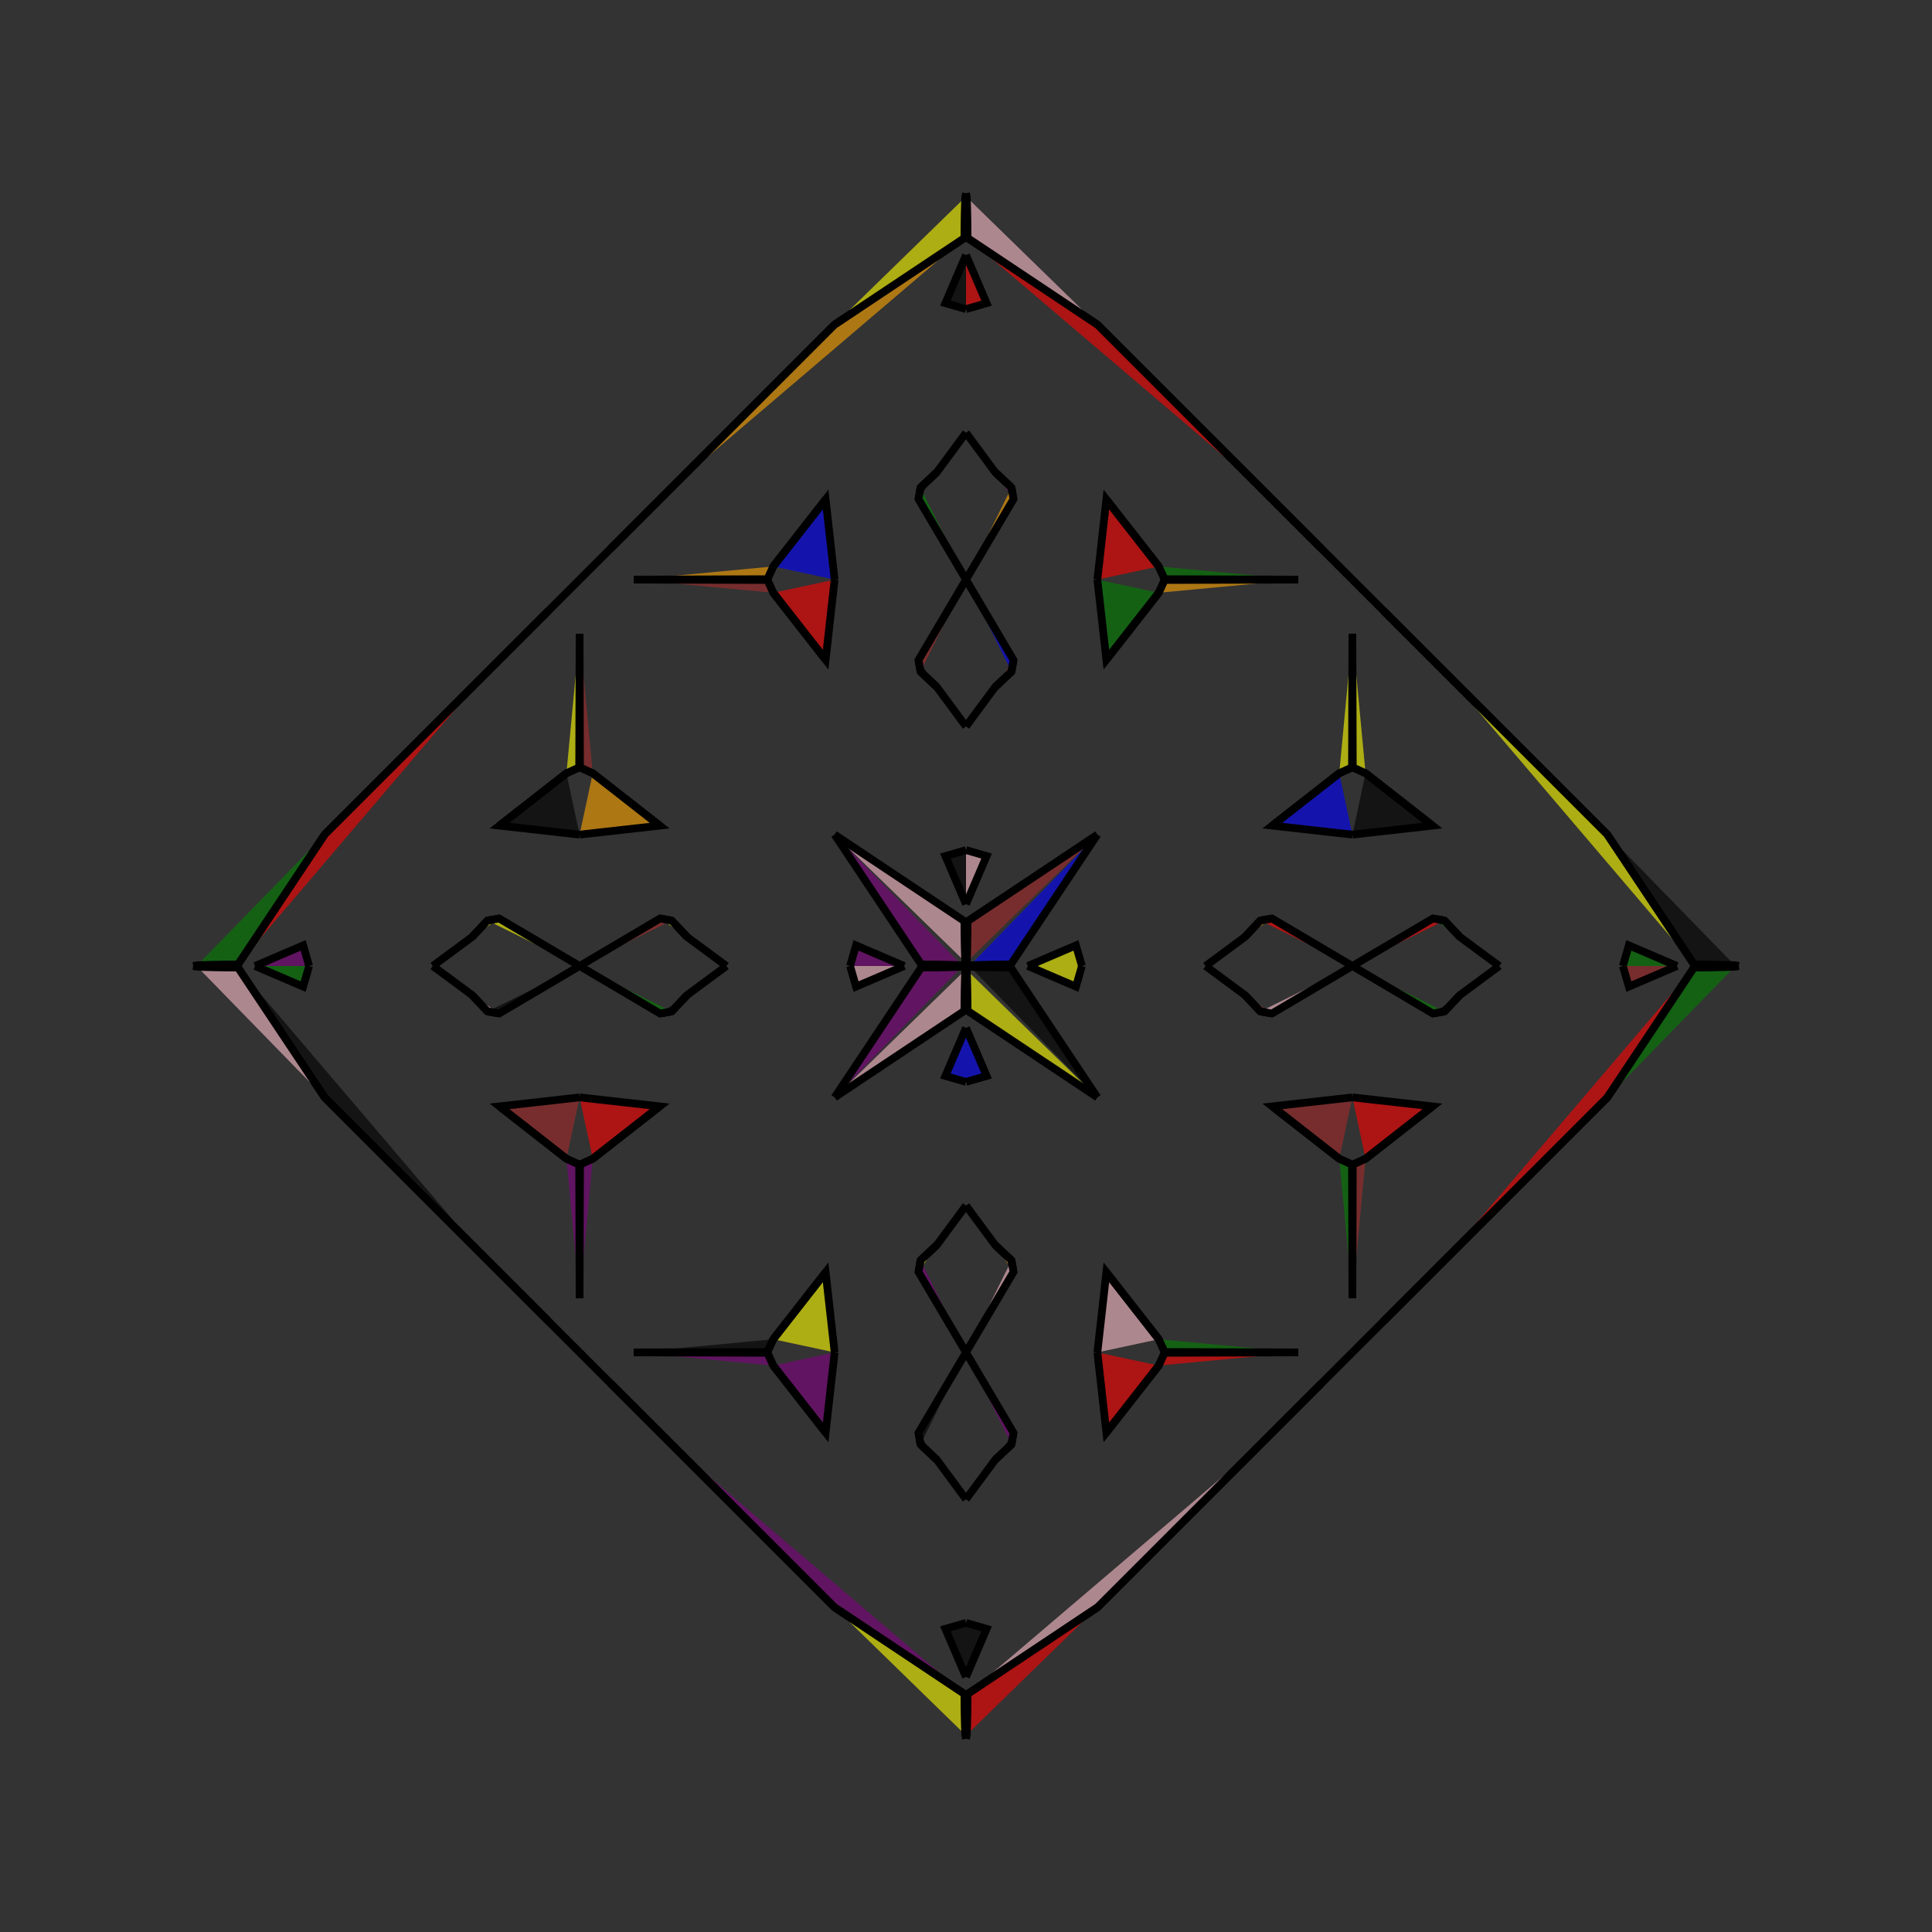 <?xml version="1.0" encoding="UTF-8"?>
<svg xmlns="http://www.w3.org/2000/svg" xmlns:xlink="http://www.w3.org/1999/xlink"
     width="250" height="250" viewBox="-125.0 -125.0 250 250">
<rect x="-125.0" y="-125.0" width="250" height="250" fill="#333333" stroke="none"/>
<defs>
</defs>
<path d="M8.0,-0.0 L14.227,-2.668 L15.0,-0.0" fill="yellow" fill-opacity="0.6" stroke="black" stroke-width="1" />
<path d="M8.0,-0.0 L14.227,2.668 L15.0,-0.0" fill="yellow" fill-opacity="0.6" stroke="black" stroke-width="1" />
<path d="M31.0,-0.0 L36.096,-3.767 L38.088,-5.886" fill="brown" fill-opacity="0.6" stroke="black" stroke-width="1" />
<path d="M31.0,-0.0 L36.096,3.767 L38.088,5.886" fill="brown" fill-opacity="0.6" stroke="black" stroke-width="1" />
<path d="M36.096,-3.767 L38.088,-5.886 L39.594,-6.146" fill="orange" fill-opacity="0.6" stroke="black" stroke-width="1" />
<path d="M36.096,3.767 L38.088,5.886 L39.594,6.146" fill="brown" fill-opacity="0.6" stroke="black" stroke-width="1" />
<path d="M38.088,-5.886 L39.594,-6.146 L50.0,-0.0" fill="red" fill-opacity="0.6" stroke="black" stroke-width="1" />
<path d="M38.088,5.886 L39.594,6.146 L50.0,-0.0" fill="pink" fill-opacity="0.6" stroke="black" stroke-width="1" />
<path d="M50.0,-17.0 L39.63,-18.164 L48.297,-24.943" fill="blue" fill-opacity="0.6" stroke="black" stroke-width="1" />
<path d="M50.0,17.0 L39.63,18.164 L48.297,24.943" fill="brown" fill-opacity="0.6" stroke="black" stroke-width="1" />
<path d="M39.63,-18.164 L48.297,-24.943 L49.949,-25.699" fill="black" fill-opacity="0.6" stroke="black" stroke-width="1" />
<path d="M39.63,18.164 L48.297,24.943 L49.949,25.699" fill="green" fill-opacity="0.6" stroke="black" stroke-width="1" />
<path d="M48.297,-24.943 L49.949,-25.699 L50.0,-43.0" fill="yellow" fill-opacity="0.6" stroke="black" stroke-width="1" />
<path d="M48.297,24.943 L49.949,25.699 L50.0,43.0" fill="green" fill-opacity="0.6" stroke="black" stroke-width="1" />
<path d="M50.0,50.0 L46.0,54.0 L38.0,62.0" fill="purple" fill-opacity="0.6" stroke="black" stroke-width="1" />
<path d="M50.0,-50.0 L46.0,-54.0 L38.0,-62.0" fill="blue" fill-opacity="0.6" stroke="black" stroke-width="1" />
<path d="M46.0,54.0 L38.0,62.0 L17.0,83.0" fill="black" fill-opacity="0.6" stroke="black" stroke-width="1" />
<path d="M46.0,-54.0 L38.0,-62.0 L17.0,-83.0" fill="red" fill-opacity="0.6" stroke="black" stroke-width="1" />
<path d="M38.0,62.0 L17.0,83.0 L0.2,94.204" fill="pink" fill-opacity="0.6" stroke="black" stroke-width="1" />
<path d="M38.0,-62.0 L17.0,-83.0 L0.2,-94.204" fill="red" fill-opacity="0.6" stroke="black" stroke-width="1" />
<path d="M17.0,-17.0 L5.796,-0.2 L0.528,-0.1" fill="blue" fill-opacity="0.6" stroke="black" stroke-width="1" />
<path d="M17.0,17.0 L5.796,0.2 L0.528,0.1" fill="black" fill-opacity="0.6" stroke="black" stroke-width="1" />
<path d="M5.796,-0.2 L0.528,-0.1 L0.0,-0.0" fill="blue" fill-opacity="0.6" stroke="black" stroke-width="1" />
<path d="M5.796,0.2 L0.528,0.1 L0.0,-0.0" fill="black" fill-opacity="0.6" stroke="black" stroke-width="1" />
<path d="M-8.0,-0.0 L-14.227,-2.668 L-15.0,-0.0" fill="purple" fill-opacity="0.6" stroke="black" stroke-width="1" />
<path d="M-8.0,-0.0 L-14.227,2.668 L-15.0,-0.0" fill="pink" fill-opacity="0.6" stroke="black" stroke-width="1" />
<path d="M-31.0,-0.0 L-36.096,-3.767 L-38.088,-5.886" fill="purple" fill-opacity="0.6" stroke="black" stroke-width="1" />
<path d="M-31.0,-0.0 L-36.096,3.767 L-38.088,5.886" fill="yellow" fill-opacity="0.6" stroke="black" stroke-width="1" />
<path d="M-36.096,-3.767 L-38.088,-5.886 L-39.594,-6.146" fill="yellow" fill-opacity="0.6" stroke="black" stroke-width="1" />
<path d="M-36.096,3.767 L-38.088,5.886 L-39.594,6.146" fill="black" fill-opacity="0.6" stroke="black" stroke-width="1" />
<path d="M-38.088,-5.886 L-39.594,-6.146 L-50.0,-0.0" fill="brown" fill-opacity="0.6" stroke="black" stroke-width="1" />
<path d="M-38.088,5.886 L-39.594,6.146 L-50.0,-0.0" fill="green" fill-opacity="0.6" stroke="black" stroke-width="1" />
<path d="M-50.0,-17.0 L-39.63,-18.164 L-48.297,-24.943" fill="orange" fill-opacity="0.6" stroke="black" stroke-width="1" />
<path d="M-50.0,17.0 L-39.63,18.164 L-48.297,24.943" fill="red" fill-opacity="0.6" stroke="black" stroke-width="1" />
<path d="M-39.63,-18.164 L-48.297,-24.943 L-49.949,-25.699" fill="brown" fill-opacity="0.6" stroke="black" stroke-width="1" />
<path d="M-39.63,18.164 L-48.297,24.943 L-49.949,25.699" fill="blue" fill-opacity="0.6" stroke="black" stroke-width="1" />
<path d="M-48.297,-24.943 L-49.949,-25.699 L-50.0,-43.0" fill="brown" fill-opacity="0.6" stroke="black" stroke-width="1" />
<path d="M-48.297,24.943 L-49.949,25.699 L-50.0,43.0" fill="purple" fill-opacity="0.6" stroke="black" stroke-width="1" />
<path d="M-50.0,50.0 L-46.0,54.0 L-38.0,62.0" fill="black" fill-opacity="0.6" stroke="black" stroke-width="1" />
<path d="M-50.0,-50.0 L-46.0,-54.0 L-38.0,-62.0" fill="brown" fill-opacity="0.6" stroke="black" stroke-width="1" />
<path d="M-46.0,54.0 L-38.0,62.0 L-17.0,83.0" fill="green" fill-opacity="0.6" stroke="black" stroke-width="1" />
<path d="M-46.0,-54.0 L-38.0,-62.0 L-17.0,-83.0" fill="pink" fill-opacity="0.6" stroke="black" stroke-width="1" />
<path d="M-38.0,62.0 L-17.0,83.0 L-0.2,94.204" fill="purple" fill-opacity="0.6" stroke="black" stroke-width="1" />
<path d="M-38.0,-62.0 L-17.0,-83.0 L-0.2,-94.204" fill="orange" fill-opacity="0.6" stroke="black" stroke-width="1" />
<path d="M-17.0,-17.0 L-5.796,-0.2 L-0.528,-0.1" fill="purple" fill-opacity="0.6" stroke="black" stroke-width="1" />
<path d="M-17.0,17.0 L-5.796,0.2 L-0.528,0.1" fill="purple" fill-opacity="0.6" stroke="black" stroke-width="1" />
<path d="M-5.796,-0.2 L-0.528,-0.1 L0.0,-0.0" fill="black" fill-opacity="0.6" stroke="black" stroke-width="1" />
<path d="M-5.796,0.2 L-0.528,0.1 L0.0,-0.0" fill="yellow" fill-opacity="0.6" stroke="black" stroke-width="1" />
<path d="M92.0,-0.0 L85.773,2.668 L85.0,-0.0" fill="brown" fill-opacity="0.6" stroke="black" stroke-width="1" />
<path d="M92.0,-0.0 L85.773,-2.668 L85.0,-0.0" fill="green" fill-opacity="0.6" stroke="black" stroke-width="1" />
<path d="M69.0,-0.0 L63.904,3.767 L61.912,5.886" fill="brown" fill-opacity="0.6" stroke="black" stroke-width="1" />
<path d="M69.0,-0.0 L63.904,-3.767 L61.912,-5.886" fill="brown" fill-opacity="0.6" stroke="black" stroke-width="1" />
<path d="M63.904,3.767 L61.912,5.886 L60.406,6.146" fill="black" fill-opacity="0.6" stroke="black" stroke-width="1" />
<path d="M63.904,-3.767 L61.912,-5.886 L60.406,-6.146" fill="green" fill-opacity="0.6" stroke="black" stroke-width="1" />
<path d="M61.912,5.886 L60.406,6.146 L50.0,-0.0" fill="green" fill-opacity="0.6" stroke="black" stroke-width="1" />
<path d="M61.912,-5.886 L60.406,-6.146 L50.0,-0.0" fill="red" fill-opacity="0.6" stroke="black" stroke-width="1" />
<path d="M50.0,17.0 L60.37,18.164 L51.703,24.943" fill="red" fill-opacity="0.6" stroke="black" stroke-width="1" />
<path d="M50.0,-17.0 L60.37,-18.164 L51.703,-24.943" fill="black" fill-opacity="0.6" stroke="black" stroke-width="1" />
<path d="M60.37,18.164 L51.703,24.943 L50.051,25.699" fill="brown" fill-opacity="0.6" stroke="black" stroke-width="1" />
<path d="M60.37,-18.164 L51.703,-24.943 L50.051,-25.699" fill="brown" fill-opacity="0.6" stroke="black" stroke-width="1" />
<path d="M51.703,24.943 L50.051,25.699 L50.0,43.0" fill="brown" fill-opacity="0.6" stroke="black" stroke-width="1" />
<path d="M51.703,-24.943 L50.051,-25.699 L50.0,-43.0" fill="yellow" fill-opacity="0.6" stroke="black" stroke-width="1" />
<path d="M50.0,50.0 L54.0,46.0 L62.0,38.0" fill="green" fill-opacity="0.6" stroke="black" stroke-width="1" />
<path d="M50.0,-50.0 L54.0,-46.0 L62.0,-38.0" fill="orange" fill-opacity="0.6" stroke="black" stroke-width="1" />
<path d="M54.0,46.0 L62.0,38.0 L83.0,17.0" fill="purple" fill-opacity="0.6" stroke="black" stroke-width="1" />
<path d="M54.0,-46.0 L62.0,-38.0 L83.0,-17.0" fill="brown" fill-opacity="0.6" stroke="black" stroke-width="1" />
<path d="M62.0,38.0 L83.0,17.0 L94.204,0.2" fill="red" fill-opacity="0.6" stroke="black" stroke-width="1" />
<path d="M62.0,-38.0 L83.0,-17.0 L94.204,-0.2" fill="yellow" fill-opacity="0.6" stroke="black" stroke-width="1" />
<path d="M83.0,17.0 L94.204,0.2 L99.472,0.1" fill="green" fill-opacity="0.6" stroke="black" stroke-width="1" />
<path d="M83.0,-17.0 L94.204,-0.2 L99.472,-0.1" fill="black" fill-opacity="0.6" stroke="black" stroke-width="1" />
<path d="M94.204,0.2 L99.472,0.1 L100.0,-0.0" fill="red" fill-opacity="0.6" stroke="black" stroke-width="1" />
<path d="M94.204,-0.2 L99.472,-0.1 L100.0,-0.0" fill="orange" fill-opacity="0.6" stroke="black" stroke-width="1" />
<path d="M0.0,-8.0 L2.668,-14.227 L0.0,-15.0" fill="pink" fill-opacity="0.6" stroke="black" stroke-width="1" />
<path d="M0.0,8.0 L2.668,14.227 L0.0,15.0" fill="blue" fill-opacity="0.6" stroke="black" stroke-width="1" />
<path d="M0.0,92.0 L2.668,85.773 L0.0,85.0" fill="black" fill-opacity="0.6" stroke="black" stroke-width="1" />
<path d="M0.0,-92.0 L2.668,-85.773 L0.0,-85.0" fill="red" fill-opacity="0.6" stroke="black" stroke-width="1" />
<path d="M0.0,-31.0 L3.767,-36.096 L5.886,-38.088" fill="brown" fill-opacity="0.6" stroke="black" stroke-width="1" />
<path d="M0.0,31.0 L3.767,36.096 L5.886,38.088" fill="orange" fill-opacity="0.6" stroke="black" stroke-width="1" />
<path d="M0.0,69.0 L3.767,63.904 L5.886,61.912" fill="purple" fill-opacity="0.6" stroke="black" stroke-width="1" />
<path d="M0.0,-69.0 L3.767,-63.904 L5.886,-61.912" fill="blue" fill-opacity="0.6" stroke="black" stroke-width="1" />
<path d="M3.767,-36.096 L5.886,-38.088 L6.146,-39.594" fill="brown" fill-opacity="0.6" stroke="black" stroke-width="1" />
<path d="M3.767,36.096 L5.886,38.088 L6.146,39.594" fill="orange" fill-opacity="0.6" stroke="black" stroke-width="1" />
<path d="M3.767,63.904 L5.886,61.912 L6.146,60.406" fill="black" fill-opacity="0.6" stroke="black" stroke-width="1" />
<path d="M3.767,-63.904 L5.886,-61.912 L6.146,-60.406" fill="purple" fill-opacity="0.6" stroke="black" stroke-width="1" />
<path d="M5.886,-38.088 L6.146,-39.594 L0.0,-50.0" fill="blue" fill-opacity="0.6" stroke="black" stroke-width="1" />
<path d="M5.886,38.088 L6.146,39.594 L0.0,50.0" fill="pink" fill-opacity="0.6" stroke="black" stroke-width="1" />
<path d="M5.886,61.912 L6.146,60.406 L0.0,50.0" fill="purple" fill-opacity="0.6" stroke="black" stroke-width="1" />
<path d="M5.886,-61.912 L6.146,-60.406 L0.0,-50.0" fill="orange" fill-opacity="0.6" stroke="black" stroke-width="1" />
<path d="M17.0,-50.0 L18.164,-39.63 L24.943,-48.297" fill="green" fill-opacity="0.6" stroke="black" stroke-width="1" />
<path d="M17.0,50.0 L18.164,39.63 L24.943,48.297" fill="pink" fill-opacity="0.6" stroke="black" stroke-width="1" />
<path d="M17.0,50.0 L18.164,60.37 L24.943,51.703" fill="red" fill-opacity="0.6" stroke="black" stroke-width="1" />
<path d="M17.0,-50.0 L18.164,-60.37 L24.943,-51.703" fill="red" fill-opacity="0.6" stroke="black" stroke-width="1" />
<path d="M18.164,-39.63 L24.943,-48.297 L25.699,-49.949" fill="purple" fill-opacity="0.6" stroke="black" stroke-width="1" />
<path d="M18.164,39.63 L24.943,48.297 L25.699,49.949" fill="purple" fill-opacity="0.6" stroke="black" stroke-width="1" />
<path d="M18.164,60.37 L24.943,51.703 L25.699,50.051" fill="yellow" fill-opacity="0.6" stroke="black" stroke-width="1" />
<path d="M18.164,-60.37 L24.943,-51.703 L25.699,-50.051" fill="purple" fill-opacity="0.6" stroke="black" stroke-width="1" />
<path d="M24.943,-48.297 L25.699,-49.949 L43.0,-50.0" fill="orange" fill-opacity="0.6" stroke="black" stroke-width="1" />
<path d="M24.943,48.297 L25.699,49.949 L43.0,50.0" fill="green" fill-opacity="0.6" stroke="black" stroke-width="1" />
<path d="M24.943,51.703 L25.699,50.051 L43.0,50.0" fill="red" fill-opacity="0.6" stroke="black" stroke-width="1" />
<path d="M24.943,-51.703 L25.699,-50.051 L43.0,-50.0" fill="green" fill-opacity="0.6" stroke="black" stroke-width="1" />
<path d="M17.0,-17.0 L0.2,-5.796 L0.1,-0.528" fill="brown" fill-opacity="0.6" stroke="black" stroke-width="1" />
<path d="M17.0,17.0 L0.2,5.796 L0.1,0.528" fill="yellow" fill-opacity="0.6" stroke="black" stroke-width="1" />
<path d="M17.0,83.0 L0.2,94.204 L0.1,99.472" fill="red" fill-opacity="0.6" stroke="black" stroke-width="1" />
<path d="M17.0,-83.0 L0.2,-94.204 L0.1,-99.472" fill="pink" fill-opacity="0.6" stroke="black" stroke-width="1" />
<path d="M0.2,-5.796 L0.1,-0.528 L0.0,-0.0" fill="black" fill-opacity="0.6" stroke="black" stroke-width="1" />
<path d="M0.2,5.796 L0.1,0.528 L0.0,-0.0" fill="blue" fill-opacity="0.6" stroke="black" stroke-width="1" />
<path d="M0.2,94.204 L0.1,99.472 L0.0,100.0" fill="blue" fill-opacity="0.6" stroke="black" stroke-width="1" />
<path d="M0.2,-94.204 L0.1,-99.472 L0.0,-100.0" fill="yellow" fill-opacity="0.6" stroke="black" stroke-width="1" />
<path d="M0.0,92.0 L-2.668,85.773 L0.0,85.0" fill="black" fill-opacity="0.6" stroke="black" stroke-width="1" />
<path d="M0.0,-8.0 L-2.668,-14.227 L0.0,-15.0" fill="black" fill-opacity="0.6" stroke="black" stroke-width="1" />
<path d="M0.0,8.0 L-2.668,14.227 L0.0,15.0" fill="blue" fill-opacity="0.6" stroke="black" stroke-width="1" />
<path d="M0.0,-92.0 L-2.668,-85.773 L0.0,-85.0" fill="black" fill-opacity="0.6" stroke="black" stroke-width="1" />
<path d="M0.0,69.0 L-3.767,63.904 L-5.886,61.912" fill="red" fill-opacity="0.6" stroke="black" stroke-width="1" />
<path d="M0.0,-31.0 L-3.767,-36.096 L-5.886,-38.088" fill="brown" fill-opacity="0.6" stroke="black" stroke-width="1" />
<path d="M0.0,31.0 L-3.767,36.096 L-5.886,38.088" fill="black" fill-opacity="0.6" stroke="black" stroke-width="1" />
<path d="M0.0,-69.0 L-3.767,-63.904 L-5.886,-61.912" fill="purple" fill-opacity="0.6" stroke="black" stroke-width="1" />
<path d="M-3.767,63.904 L-5.886,61.912 L-6.146,60.406" fill="black" fill-opacity="0.6" stroke="black" stroke-width="1" />
<path d="M-3.767,-36.096 L-5.886,-38.088 L-6.146,-39.594" fill="black" fill-opacity="0.6" stroke="black" stroke-width="1" />
<path d="M-3.767,36.096 L-5.886,38.088 L-6.146,39.594" fill="yellow" fill-opacity="0.6" stroke="black" stroke-width="1" />
<path d="M-3.767,-63.904 L-5.886,-61.912 L-6.146,-60.406" fill="black" fill-opacity="0.6" stroke="black" stroke-width="1" />
<path d="M-5.886,61.912 L-6.146,60.406 L0.0,50.0" fill="black" fill-opacity="0.6" stroke="black" stroke-width="1" />
<path d="M-5.886,-38.088 L-6.146,-39.594 L0.0,-50.0" fill="brown" fill-opacity="0.6" stroke="black" stroke-width="1" />
<path d="M-5.886,38.088 L-6.146,39.594 L0.0,50.0" fill="purple" fill-opacity="0.6" stroke="black" stroke-width="1" />
<path d="M-5.886,-61.912 L-6.146,-60.406 L0.0,-50.0" fill="green" fill-opacity="0.6" stroke="black" stroke-width="1" />
<path d="M-17.0,50.0 L-18.164,60.37 L-24.943,51.703" fill="purple" fill-opacity="0.6" stroke="black" stroke-width="1" />
<path d="M-17.0,-50.0 L-18.164,-39.63 L-24.943,-48.297" fill="red" fill-opacity="0.6" stroke="black" stroke-width="1" />
<path d="M-17.0,50.0 L-18.164,39.63 L-24.943,48.297" fill="yellow" fill-opacity="0.6" stroke="black" stroke-width="1" />
<path d="M-17.0,-50.0 L-18.164,-60.37 L-24.943,-51.703" fill="blue" fill-opacity="0.6" stroke="black" stroke-width="1" />
<path d="M-18.164,60.37 L-24.943,51.703 L-25.699,50.051" fill="brown" fill-opacity="0.6" stroke="black" stroke-width="1" />
<path d="M-18.164,-39.63 L-24.943,-48.297 L-25.699,-49.949" fill="orange" fill-opacity="0.6" stroke="black" stroke-width="1" />
<path d="M-18.164,39.63 L-24.943,48.297 L-25.699,49.949" fill="orange" fill-opacity="0.6" stroke="black" stroke-width="1" />
<path d="M-18.164,-60.37 L-24.943,-51.703 L-25.699,-50.051" fill="yellow" fill-opacity="0.6" stroke="black" stroke-width="1" />
<path d="M-24.943,51.703 L-25.699,50.051 L-43.0,50.0" fill="purple" fill-opacity="0.6" stroke="black" stroke-width="1" />
<path d="M-24.943,-48.297 L-25.699,-49.949 L-43.0,-50.0" fill="brown" fill-opacity="0.6" stroke="black" stroke-width="1" />
<path d="M-24.943,48.297 L-25.699,49.949 L-43.0,50.0" fill="black" fill-opacity="0.6" stroke="black" stroke-width="1" />
<path d="M-24.943,-51.703 L-25.699,-50.051 L-43.0,-50.0" fill="orange" fill-opacity="0.6" stroke="black" stroke-width="1" />
<path d="M-17.0,83.0 L-0.2,94.204 L-0.1,99.472" fill="yellow" fill-opacity="0.6" stroke="black" stroke-width="1" />
<path d="M-17.0,-17.0 L-0.2,-5.796 L-0.1,-0.528" fill="pink" fill-opacity="0.6" stroke="black" stroke-width="1" />
<path d="M-17.0,17.0 L-0.2,5.796 L-0.1,0.528" fill="pink" fill-opacity="0.6" stroke="black" stroke-width="1" />
<path d="M-17.0,-83.0 L-0.2,-94.204 L-0.1,-99.472" fill="yellow" fill-opacity="0.6" stroke="black" stroke-width="1" />
<path d="M-0.2,94.204 L-0.1,99.472 L0.0,100.0" fill="yellow" fill-opacity="0.6" stroke="black" stroke-width="1" />
<path d="M-0.2,-5.796 L-0.1,-0.528 L0.0,-0.0" fill="brown" fill-opacity="0.6" stroke="black" stroke-width="1" />
<path d="M-0.2,5.796 L-0.1,0.528 L0.0,-0.0" fill="orange" fill-opacity="0.6" stroke="black" stroke-width="1" />
<path d="M-0.2,-94.204 L-0.1,-99.472 L0.0,-100.0" fill="pink" fill-opacity="0.6" stroke="black" stroke-width="1" />
<path d="M-92.0,-0.0 L-85.773,-2.668 L-85.0,-0.0" fill="purple" fill-opacity="0.6" stroke="black" stroke-width="1" />
<path d="M-92.0,-0.0 L-85.773,2.668 L-85.0,-0.0" fill="green" fill-opacity="0.6" stroke="black" stroke-width="1" />
<path d="M-69.0,-0.0 L-63.904,-3.767 L-61.912,-5.886" fill="black" fill-opacity="0.6" stroke="black" stroke-width="1" />
<path d="M-69.0,-0.0 L-63.904,3.767 L-61.912,5.886" fill="green" fill-opacity="0.6" stroke="black" stroke-width="1" />
<path d="M-63.904,-3.767 L-61.912,-5.886 L-60.406,-6.146" fill="yellow" fill-opacity="0.6" stroke="black" stroke-width="1" />
<path d="M-63.904,3.767 L-61.912,5.886 L-60.406,6.146" fill="pink" fill-opacity="0.6" stroke="black" stroke-width="1" />
<path d="M-61.912,-5.886 L-60.406,-6.146 L-50.0,-0.0" fill="yellow" fill-opacity="0.6" stroke="black" stroke-width="1" />
<path d="M-61.912,5.886 L-60.406,6.146 L-50.0,-0.0" fill="black" fill-opacity="0.6" stroke="black" stroke-width="1" />
<path d="M-50.0,-17.0 L-60.37,-18.164 L-51.703,-24.943" fill="black" fill-opacity="0.6" stroke="black" stroke-width="1" />
<path d="M-50.0,17.0 L-60.37,18.164 L-51.703,24.943" fill="brown" fill-opacity="0.6" stroke="black" stroke-width="1" />
<path d="M-60.37,-18.164 L-51.703,-24.943 L-50.051,-25.699" fill="purple" fill-opacity="0.6" stroke="black" stroke-width="1" />
<path d="M-60.37,18.164 L-51.703,24.943 L-50.051,25.699" fill="red" fill-opacity="0.6" stroke="black" stroke-width="1" />
<path d="M-51.703,-24.943 L-50.051,-25.699 L-50.0,-43.0" fill="yellow" fill-opacity="0.6" stroke="black" stroke-width="1" />
<path d="M-51.703,24.943 L-50.051,25.699 L-50.0,43.0" fill="purple" fill-opacity="0.6" stroke="black" stroke-width="1" />
<path d="M-50.0,-50.0 L-54.0,-46.0 L-62.0,-38.0" fill="orange" fill-opacity="0.6" stroke="black" stroke-width="1" />
<path d="M-50.0,50.0 L-54.0,46.0 L-62.0,38.0" fill="green" fill-opacity="0.6" stroke="black" stroke-width="1" />
<path d="M-54.0,-46.0 L-62.0,-38.0 L-83.0,-17.0" fill="green" fill-opacity="0.6" stroke="black" stroke-width="1" />
<path d="M-54.0,46.0 L-62.0,38.0 L-83.0,17.0" fill="green" fill-opacity="0.6" stroke="black" stroke-width="1" />
<path d="M-62.0,-38.0 L-83.0,-17.0 L-94.204,-0.2" fill="red" fill-opacity="0.6" stroke="black" stroke-width="1" />
<path d="M-62.0,38.0 L-83.0,17.0 L-94.204,0.2" fill="black" fill-opacity="0.6" stroke="black" stroke-width="1" />
<path d="M-83.0,-17.0 L-94.204,-0.2 L-99.472,-0.1" fill="green" fill-opacity="0.6" stroke="black" stroke-width="1" />
<path d="M-83.0,17.0 L-94.204,0.2 L-99.472,0.1" fill="pink" fill-opacity="0.6" stroke="black" stroke-width="1" />
<path d="M-94.204,-0.2 L-99.472,-0.1 L-100.0,-0.0" fill="green" fill-opacity="0.6" stroke="black" stroke-width="1" />
<path d="M-94.204,0.2 L-99.472,0.1 L-100.0,-0.0" fill="pink" fill-opacity="0.6" stroke="black" stroke-width="1" />
</svg>